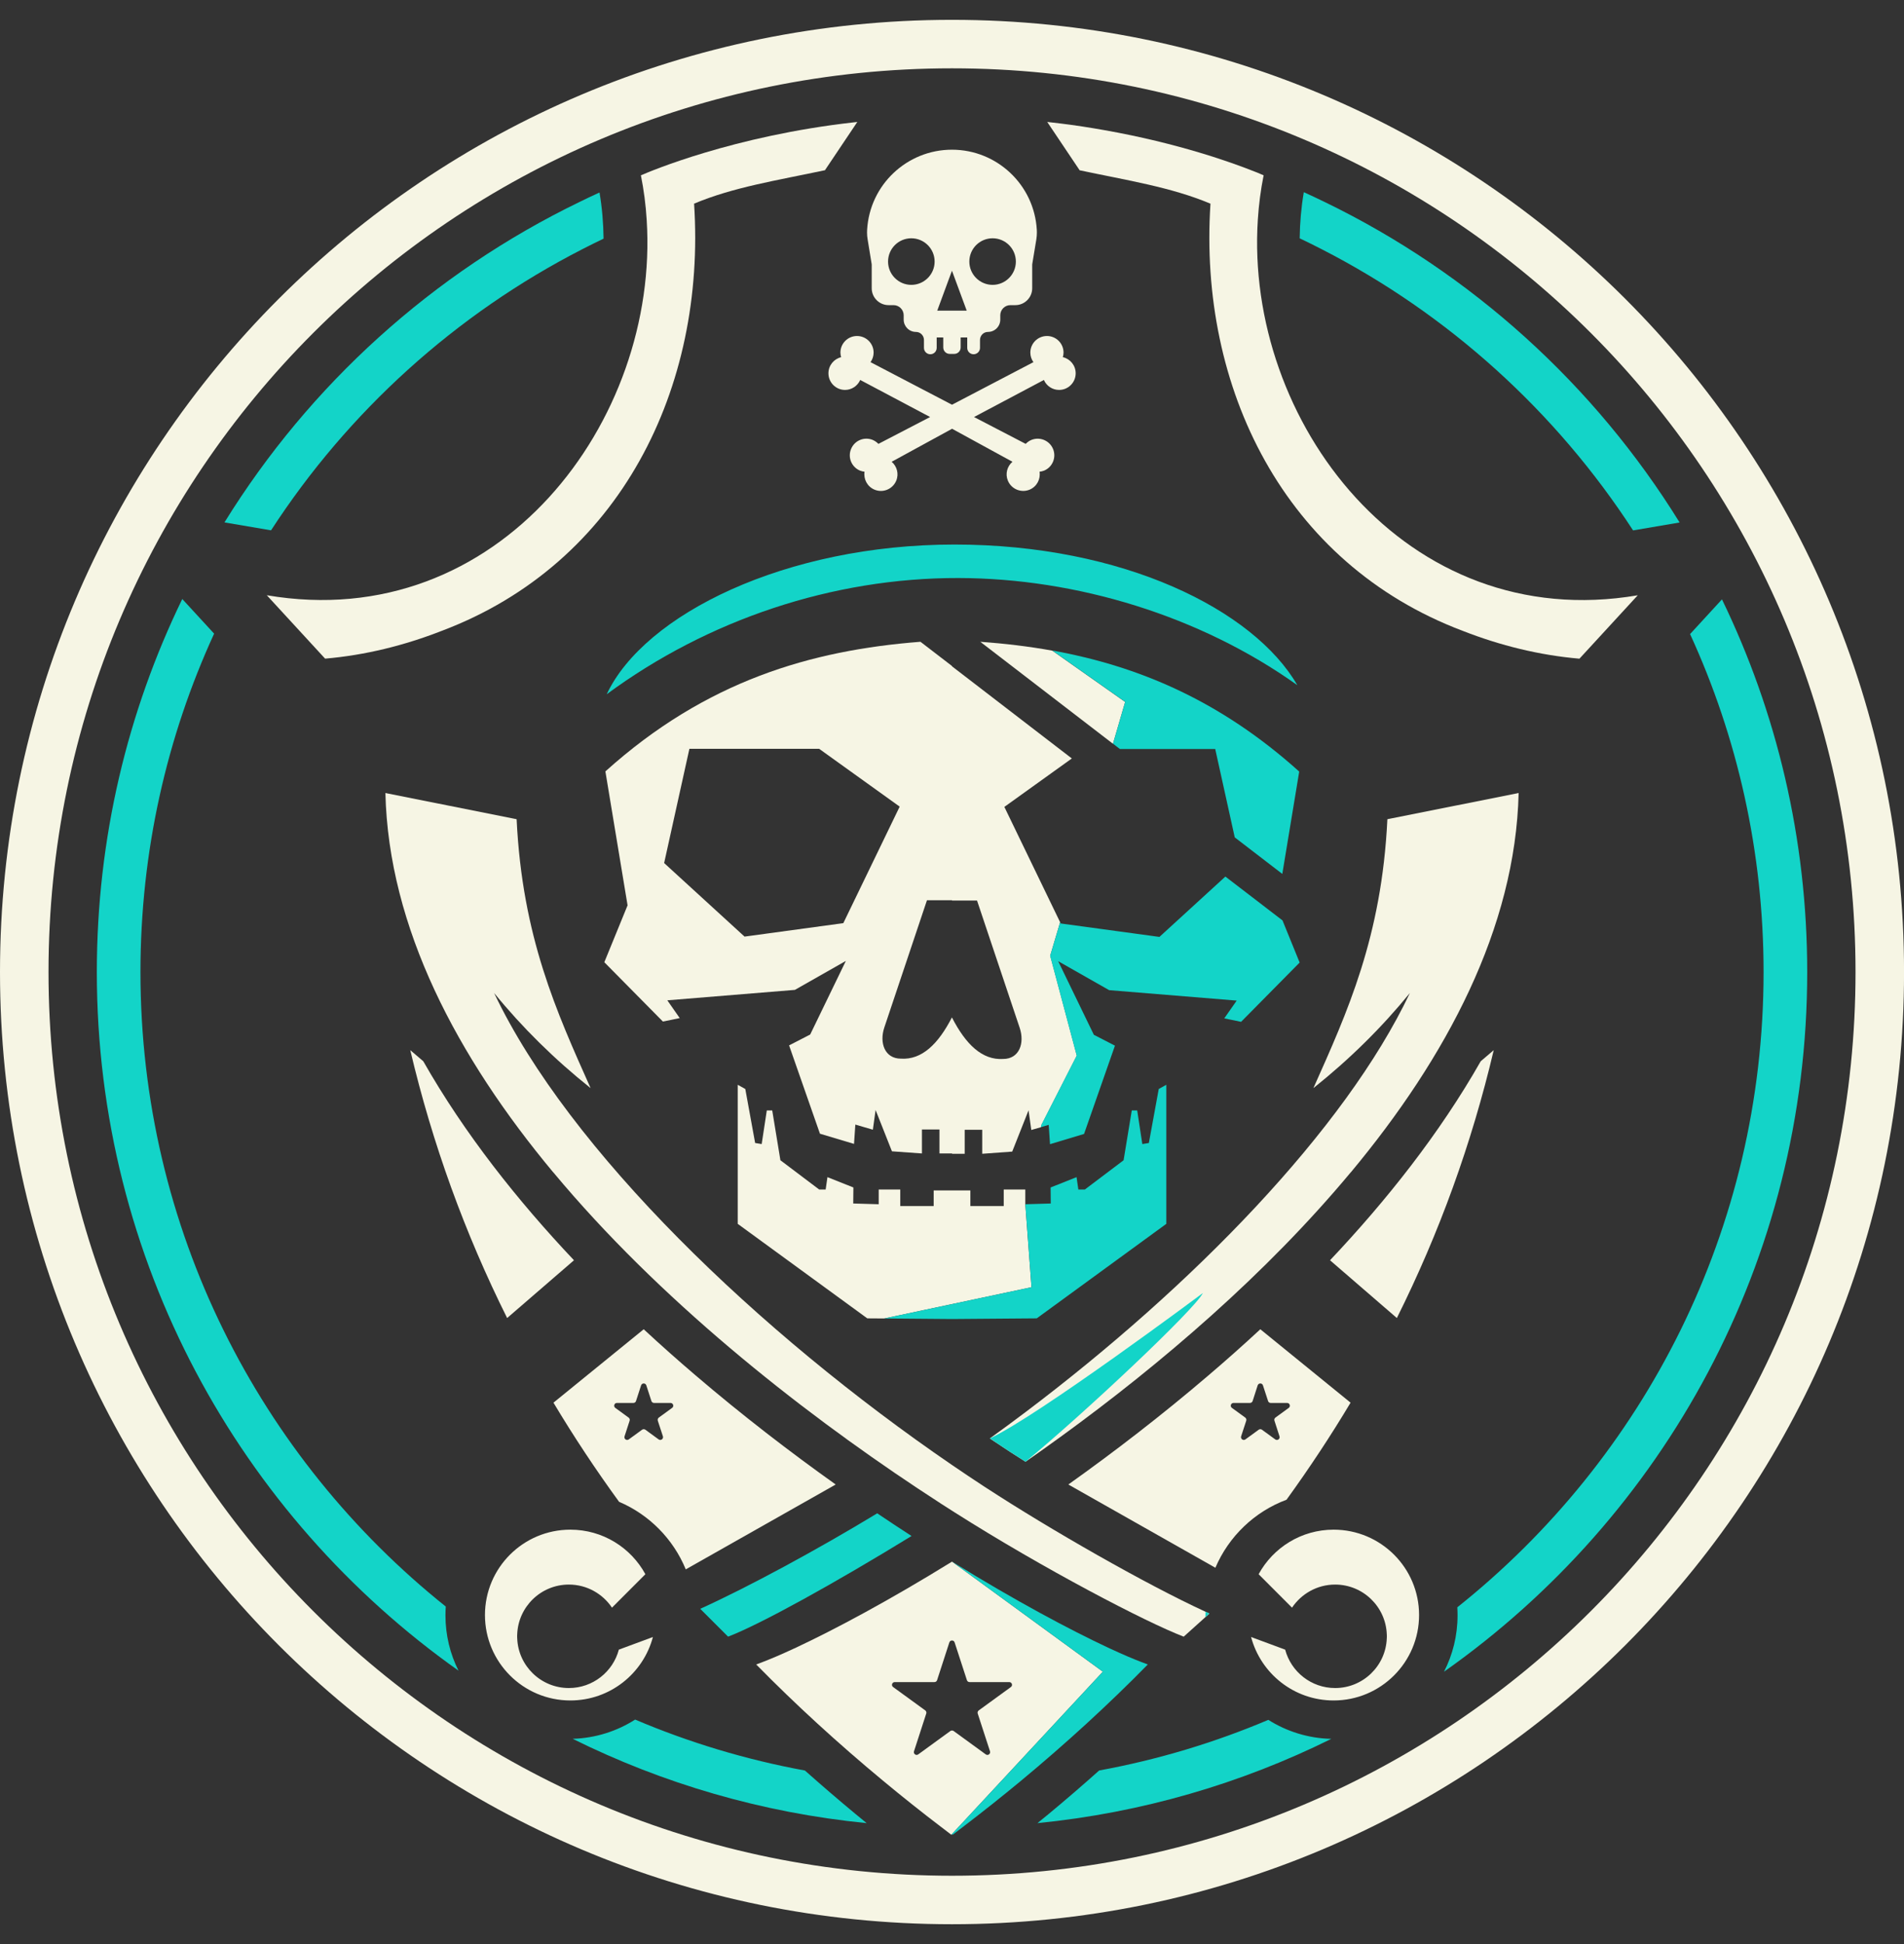 <svg width="48" height="49" viewBox="0 0 48 49" fill="none" xmlns="http://www.w3.org/2000/svg">
<rect x="0" y="0" width="48" height="49" fill="#333333" stroke="none"/>
<g clip-path="url(#clip0_583_3385)">
<path d="M15.114 4.852C14.947 4.928 14.781 5.006 14.617 5.087C10.917 6.877 7.808 9.693 5.659 13.167L6.833 13.367C8.779 10.369 11.49 7.914 14.688 6.277C14.863 6.187 15.039 6.1 15.216 6.015C15.212 5.624 15.178 5.234 15.114 4.852ZM11.23 40.716C11.23 40.641 11.233 40.567 11.238 40.493C6.546 36.744 3.541 30.973 3.541 24.501C3.541 21.456 4.206 18.568 5.398 15.971L4.595 15.098C3.215 17.939 2.441 21.13 2.441 24.501C2.441 31.772 6.043 38.204 11.559 42.109C11.349 41.69 11.23 41.217 11.23 40.716ZM33.397 5.092C33.223 5.007 33.046 4.924 32.869 4.844C32.804 5.226 32.77 5.615 32.765 6.007C32.953 6.096 33.14 6.189 33.325 6.284C36.519 7.922 39.226 10.375 41.17 13.369L42.343 13.169C40.197 9.699 37.092 6.884 33.397 5.092ZM43.411 15.107L42.607 15.982C43.797 18.574 44.46 21.46 44.46 24.501C44.46 30.985 41.444 36.764 36.739 40.512C36.743 40.579 36.745 40.648 36.745 40.716C36.745 41.227 36.622 41.71 36.403 42.136C41.942 38.234 45.56 31.79 45.56 24.501C45.56 21.134 44.788 17.947 43.411 15.107ZM21.572 45.725C21.136 45.364 20.709 44.996 20.292 44.626C18.802 44.352 17.37 43.919 16.012 43.342C15.554 43.634 15.016 43.809 14.438 43.827C16.709 44.953 19.208 45.691 21.848 45.952C21.755 45.876 21.663 45.8 21.572 45.725ZM31.974 43.349C30.621 43.922 29.194 44.353 27.71 44.625C27.294 44.997 26.866 45.365 26.43 45.727C26.339 45.802 26.247 45.877 26.154 45.952C28.792 45.69 31.291 44.953 33.562 43.828C32.98 43.815 32.436 43.64 31.974 43.349Z" fill="#13D4C8"/>
<path d="M16.173 4.412C16.173 4.412 16.166 4.414 16.164 4.415C16.162 4.416 16.16 4.417 16.159 4.417C16.158 4.418 16.157 4.418 16.157 4.418C16.231 4.789 16.28 5.164 16.303 5.542C16.628 10.599 12.585 16.002 6.726 15.003L8.196 16.601C9.205 16.514 10.193 16.27 11.138 15.9C15.645 14.2 17.802 9.763 17.498 5.133C18.484 4.718 19.588 4.547 20.789 4.292C20.791 4.292 20.794 4.292 20.796 4.292L21.613 3.074C21.586 3.077 21.558 3.08 21.531 3.083C18.496 3.422 16.368 4.326 16.173 4.413V4.412Z" fill="#F6F5E4"/>
<path d="M31.71 5.537C31.734 5.161 31.782 4.788 31.856 4.419C31.856 4.419 31.801 4.395 31.697 4.351C31.674 4.343 31.649 4.332 31.622 4.322C31.096 4.112 29.718 3.61 27.828 3.278C27.741 3.262 27.654 3.247 27.566 3.233C27.38 3.202 27.19 3.173 26.995 3.146C26.829 3.124 26.661 3.103 26.49 3.084C26.461 3.081 26.431 3.077 26.401 3.074L27.216 4.289L27.218 4.292C28.422 4.547 29.528 4.718 30.516 5.134C30.212 9.764 32.369 14.201 36.876 15.901C37.821 16.271 38.809 16.515 39.818 16.602L41.288 15.004C35.426 16.004 31.382 10.595 31.71 5.537Z" fill="#F6F5E4"/>
<path d="M24 0.5C10.745 0.5 0 11.244 0 24.5C0 37.756 10.745 48.5 24 48.5C37.255 48.5 48.001 37.755 48.001 24.5C48.001 11.245 37.256 0.5 24 0.5ZM24 47.278C11.421 47.278 1.223 37.079 1.223 24.5C1.223 11.921 11.421 1.722 24 1.722C36.579 1.722 46.778 11.92 46.778 24.5C46.778 37.08 36.58 47.278 24 47.278Z" fill="#F6F5E4"/>
<path d="M14.341 42.547C13.639 42.547 13.065 41.99 13.039 41.294C13.039 41.277 13.037 41.261 13.037 41.243C13.037 41.226 13.038 41.209 13.039 41.193C13.065 40.496 13.639 39.939 14.341 39.939C14.794 39.939 15.194 40.171 15.428 40.521L16.27 39.678C15.906 39.009 15.195 38.555 14.379 38.555C13.19 38.555 12.226 39.518 12.226 40.707C12.226 41.896 13.19 42.86 14.379 42.86C15.377 42.86 16.215 42.182 16.46 41.261L15.601 41.579C15.454 42.136 14.945 42.547 14.341 42.547Z" fill="#F6F5E4"/>
<path d="M33.621 38.555C32.805 38.555 32.095 39.009 31.73 39.678L32.572 40.521C32.807 40.171 33.206 39.939 33.659 39.939C34.361 39.939 34.935 40.496 34.961 41.193C34.962 41.209 34.963 41.226 34.963 41.243C34.963 41.261 34.962 41.277 34.961 41.294C34.935 41.99 34.361 42.547 33.659 42.547C33.055 42.547 32.547 42.136 32.399 41.579L31.54 41.261C31.785 42.182 32.623 42.86 33.621 42.86C34.81 42.86 35.775 41.896 35.775 40.707C35.775 39.518 34.81 38.555 33.621 38.555Z" fill="#F6F5E4"/>
<path d="M26.475 24.091L26.726 23.245L25.32 20.338L27.021 19.117L23.999 16.794V16.786L23.205 16.176C20.441 16.39 17.797 17.162 15.262 19.443L15.821 22.819L15.235 24.253L16.712 25.748L17.136 25.661L16.823 25.213L20.039 24.95L21.324 24.22L20.425 26.075L19.893 26.349L20.671 28.575L21.53 28.832L21.563 28.345L22.005 28.474L22.074 27.978L22.486 29.019L23.242 29.073V28.468H23.684V29.073H24.002V29.081H24.32V28.476H24.762V29.081L25.518 29.026L25.93 27.985L25.999 28.481L26.244 28.411L26.254 28.358L27.147 26.607L26.478 24.094L26.475 24.091ZM21.259 23.268L18.77 23.607L16.743 21.753L17.38 18.873H20.65L22.681 20.331L21.26 23.268H21.259ZM25.29 26.691C24.757 26.725 24.344 26.317 24 25.648V25.64C23.657 26.309 23.243 26.719 22.71 26.683C22.304 26.683 22.165 26.284 22.293 25.9L23.369 22.69H24V22.698H24.631L25.707 25.908C25.836 26.293 25.697 26.691 25.29 26.691Z" fill="#F6F5E4"/>
<path d="M28.365 17.692L28.058 18.747L24.713 16.176C25.323 16.22 25.928 16.291 26.527 16.399L28.365 17.693V17.692Z" fill="#F6F5E4"/>
<path d="M32.706 17.27C30.251 15.518 27.133 14.575 24.165 14.569C20.995 14.562 17.844 15.619 15.295 17.499C16.244 15.483 19.809 13.725 24.062 13.725C28.314 13.725 31.606 15.37 32.706 17.27Z" fill="#13D4C8"/>
<path d="M26.004 32.444L22.291 33.232H22.289L21.864 33.229L18.598 30.847V27.342L18.789 27.448L19.037 28.809L19.202 28.836L19.331 27.989H19.468L19.674 29.244L20.651 29.981H20.815L20.86 29.67L21.514 29.93L21.51 30.334L22.152 30.353V29.981H22.696V30.399H23.538V30.004H24.463V30.399H25.304V29.981H25.848V30.353L26.004 32.444Z" fill="#F6F5E4"/>
<path d="M26.794 9.003C26.804 8.966 26.812 8.928 26.812 8.887C26.812 8.656 26.625 8.469 26.394 8.469C26.162 8.469 25.975 8.656 25.975 8.887C25.975 8.977 26.004 9.06 26.053 9.128L24 10.201L21.946 9.128C21.994 9.06 22.024 8.977 22.024 8.887C22.024 8.656 21.837 8.469 21.605 8.469C21.374 8.469 21.187 8.656 21.187 8.887C21.187 8.927 21.195 8.966 21.205 9.003C21.022 9.047 20.885 9.211 20.885 9.409C20.885 9.64 21.072 9.828 21.303 9.828C21.474 9.828 21.621 9.724 21.686 9.577L23.448 10.511L22.145 11.188C22.105 11.147 22.058 11.113 22.003 11.089C21.79 11 21.545 11.101 21.456 11.315C21.366 11.528 21.468 11.773 21.681 11.862C21.719 11.877 21.757 11.885 21.795 11.89C21.766 12.076 21.864 12.266 22.047 12.342C22.26 12.431 22.505 12.329 22.594 12.116C22.666 11.944 22.612 11.753 22.479 11.639L24.002 10.807L25.524 11.639C25.39 11.754 25.337 11.944 25.409 12.116C25.498 12.329 25.743 12.43 25.956 12.342C26.139 12.266 26.237 12.076 26.207 11.89C26.246 11.885 26.284 11.877 26.322 11.862C26.535 11.773 26.636 11.528 26.547 11.315C26.458 11.102 26.213 11.001 26 11.089C25.945 11.112 25.897 11.147 25.858 11.188L24.555 10.511L26.317 9.577C26.381 9.725 26.528 9.828 26.7 9.828C26.931 9.828 27.118 9.64 27.118 9.409C27.118 9.211 26.981 9.047 26.798 9.003H26.794Z" fill="#F6F5E4"/>
<path d="M26.138 5.793C26.105 5.226 25.855 4.721 25.47 4.358C25.085 3.995 24.567 3.773 23.999 3.773C23.431 3.773 22.913 3.995 22.528 4.358C22.143 4.721 21.893 5.226 21.86 5.793C21.86 5.815 21.858 5.837 21.858 5.86C21.858 5.918 21.863 5.977 21.873 6.034L21.976 6.664V7.265C21.976 7.5 22.167 7.691 22.402 7.691H22.526C22.667 7.691 22.782 7.806 22.782 7.947V8.056C22.782 8.227 22.92 8.366 23.09 8.366C23.147 8.366 23.197 8.389 23.233 8.425C23.27 8.462 23.293 8.512 23.293 8.568V8.768C23.293 8.857 23.365 8.929 23.454 8.929C23.543 8.929 23.614 8.857 23.614 8.768V8.506H23.78V8.758C23.78 8.848 23.852 8.92 23.942 8.92H24.057C24.146 8.92 24.218 8.848 24.218 8.758V8.506H24.384V8.768C24.384 8.857 24.456 8.929 24.544 8.929C24.633 8.929 24.706 8.857 24.706 8.768V8.568C24.706 8.512 24.729 8.462 24.765 8.425C24.801 8.389 24.851 8.366 24.908 8.366C25.079 8.366 25.217 8.227 25.217 8.056V7.947C25.217 7.806 25.331 7.691 25.472 7.691H25.596C25.831 7.691 26.022 7.5 26.022 7.265V6.664L26.126 6.034C26.135 5.977 26.14 5.918 26.14 5.86C26.14 5.837 26.139 5.815 26.138 5.793ZM22.974 7.18C22.651 7.18 22.388 6.917 22.388 6.593C22.388 6.268 22.651 6.006 22.974 6.006C23.298 6.006 23.562 6.269 23.562 6.593C23.562 6.916 23.299 7.18 22.974 7.18ZM23.628 7.83L23.999 6.823L24.371 7.83H23.628ZM25.024 7.18C24.7 7.18 24.437 6.917 24.437 6.593C24.437 6.268 24.7 6.006 25.024 6.006C25.348 6.006 25.61 6.269 25.61 6.593C25.61 6.916 25.347 7.18 25.024 7.18Z" fill="#F6F5E4"/>
<path d="M22.523 38.416C22.678 38.518 22.829 38.618 22.98 38.715C21.044 39.904 19.171 40.939 18.355 41.252L17.653 40.55C18.867 40 20.62 39.051 22.115 38.143C22.255 38.237 22.39 38.328 22.523 38.416Z" fill="#13D4C8"/>
<path d="M38.285 19.988C38.204 23.385 36.47 26.649 34.053 29.55H34.051C31.922 32.107 29.265 34.381 26.735 36.217C26.439 36.432 26.146 36.641 25.854 36.843C25.723 36.761 25.594 36.678 25.469 36.597L25.411 36.559C25.258 36.459 25.106 36.358 24.953 36.256C25.259 36.036 25.563 35.812 25.867 35.582C30.054 32.422 33.904 28.483 35.543 25.029C34.834 25.898 34.024 26.698 33.111 27.426C33.965 25.513 34.833 23.62 34.976 20.648L38.285 19.988Z" fill="#F6F5E4"/>
<path d="M33.53 31.765L35.215 33.221C36.282 31.081 37.099 28.832 37.657 26.469L37.329 26.749C36.288 28.579 34.944 30.269 33.53 31.765Z" fill="#F6F5E4"/>
<path d="M31.773 33.504C31.333 33.912 30.896 34.299 30.468 34.664C29.285 35.675 28.088 36.595 26.933 37.417L30.64 39.515C30.976 38.726 31.626 38.102 32.432 37.801H32.433C33.011 37.002 33.55 36.187 34.048 35.354L31.773 33.504ZM32.154 35.73C32.13 35.748 32.119 35.779 32.129 35.808L32.256 36.202C32.278 36.267 32.204 36.32 32.149 36.28L31.814 36.036C31.79 36.019 31.756 36.019 31.732 36.036L31.397 36.28C31.342 36.32 31.269 36.267 31.289 36.202L31.418 35.808C31.427 35.779 31.417 35.748 31.393 35.73L31.057 35.486C31.002 35.447 31.03 35.361 31.098 35.361H31.513C31.542 35.361 31.569 35.342 31.579 35.313L31.706 34.918C31.728 34.854 31.819 34.854 31.839 34.918L31.968 35.313C31.977 35.342 32.003 35.361 32.034 35.361H32.448C32.515 35.361 32.543 35.447 32.489 35.486L32.154 35.73Z" fill="#F6F5E4"/>
<path d="M30.49 40.669L30.388 40.76L29.841 41.252C28.889 40.887 26.309 39.543 24.061 38.116C24.04 38.103 24.02 38.09 24 38.077C23.906 38.017 23.811 37.956 23.715 37.895L23.713 37.893L23.709 37.89H23.708C23.517 37.766 23.322 37.639 23.125 37.508C20.098 35.498 16.608 32.743 13.95 29.55H13.948H13.948C11.53 26.649 9.796 23.385 9.716 19.988L13.024 20.648C13.167 23.62 14.036 25.513 14.889 27.426C13.976 26.698 13.166 25.898 12.457 25.029C14.339 28.993 19.128 33.594 24 36.925C24.272 37.111 24.544 37.293 24.816 37.471C24.835 37.483 24.855 37.497 24.875 37.509C26.486 38.558 28.881 39.929 30.391 40.624C30.424 40.64 30.457 40.656 30.49 40.67V40.669Z" fill="#F6F5E4"/>
<path d="M14.47 31.765L12.785 33.221C11.718 31.081 10.901 28.832 10.343 26.469L10.671 26.749C11.712 28.579 13.056 30.269 14.47 31.765Z" fill="#F6F5E4"/>
<path d="M17.533 34.664C17.105 34.299 16.668 33.912 16.228 33.504L13.953 35.354C14.462 36.205 15.014 37.038 15.607 37.853C16.366 38.176 16.974 38.791 17.288 39.556L21.068 37.417C19.913 36.595 18.716 35.675 17.533 34.664ZM16.944 35.486L16.609 35.73C16.584 35.748 16.575 35.779 16.583 35.808L16.712 36.202C16.732 36.267 16.659 36.32 16.604 36.28L16.27 36.036C16.245 36.019 16.212 36.019 16.187 36.036L15.852 36.28C15.797 36.32 15.723 36.267 15.745 36.202L15.873 35.808C15.882 35.779 15.872 35.748 15.847 35.73L15.512 35.486C15.458 35.447 15.486 35.361 15.553 35.361H15.967C15.998 35.361 16.025 35.342 16.034 35.313L16.162 34.918C16.183 34.854 16.273 34.854 16.294 34.918L16.422 35.313C16.432 35.342 16.459 35.361 16.488 35.361H16.903C16.971 35.361 16.999 35.447 16.944 35.486Z" fill="#F6F5E4"/>
<path d="M24 39.361C22.403 40.348 21.024 41.081 20.066 41.529C20.041 41.54 20.016 41.551 19.992 41.563C19.693 41.702 19.438 41.81 19.233 41.889L19.064 41.953C20.057 42.964 21.125 43.941 22.266 44.887C22.742 45.282 23.231 45.672 23.733 46.054H23.734C23.816 46.119 23.9 46.182 23.983 46.245L27.803 42.135L24 39.361ZM25.484 42.522L24.674 43.111C24.649 43.129 24.64 43.16 24.648 43.189L24.958 44.141C24.979 44.205 24.905 44.259 24.851 44.219L24.041 43.63C24.017 43.613 23.983 43.613 23.959 43.63L23.149 44.219C23.095 44.259 23.021 44.205 23.042 44.141L23.351 43.189C23.36 43.16 23.35 43.129 23.326 43.111L22.516 42.522C22.461 42.483 22.489 42.397 22.557 42.397H23.558C23.588 42.397 23.615 42.377 23.624 42.349L23.933 41.397C23.954 41.332 24.046 41.332 24.066 41.397L24.376 42.349C24.385 42.377 24.411 42.397 24.442 42.397H25.443C25.511 42.397 25.539 42.483 25.484 42.522Z" fill="#F6F5E4"/>
<path d="M30.489 40.669L30.388 40.76V40.745C30.388 40.704 30.389 40.663 30.391 40.623C30.424 40.639 30.457 40.655 30.489 40.669Z" fill="#13D4C8"/>
<path d="M32.753 19.449L32.327 22.027L31.128 21.106L30.636 18.879H28.233L28.059 18.745L28.366 17.69L26.528 16.396C28.676 16.783 30.748 17.644 32.754 19.448L32.753 19.449Z" fill="#13D4C8"/>
<path d="M32.764 24.261L31.288 25.755L30.864 25.668L31.177 25.22L27.962 24.957L26.677 24.227L27.576 26.082L28.108 26.356L27.329 28.581L26.471 28.839L26.438 28.352L26.24 28.41L26.251 28.355L27.143 26.606L26.474 24.092L26.726 23.245L26.741 23.276L29.229 23.615L30.892 22.094L32.332 23.199L32.764 24.261Z" fill="#13D4C8"/>
<path d="M29.403 27.342V30.847L26.137 33.229L24 33.246L22.291 33.232L26.004 32.444L25.848 30.353L26.49 30.334L26.486 29.93L27.14 29.67L27.185 29.981H27.35L28.326 29.244L28.532 27.989H28.669L28.798 28.836L28.963 28.809L29.212 27.448L29.403 27.342Z" fill="#13D4C8"/>
<path d="M30.324 32.592C30.122 33.004 27.296 35.659 25.854 36.843C25.723 36.76 25.594 36.678 25.469 36.596L25.411 36.559C25.258 36.459 25.106 36.357 24.953 36.255C26.159 35.699 30.324 32.592 30.324 32.592Z" fill="#13D4C8"/>
<path d="M28.936 41.953C27.944 42.964 26.876 43.941 25.735 44.888C25.259 45.282 24.769 45.672 24.267 46.054H24.267C24.184 46.119 24.101 46.182 24.017 46.245C24.011 46.242 24.006 46.237 24.001 46.233C23.995 46.237 23.989 46.24 23.983 46.245L27.803 42.135L24.001 39.361C25.598 40.348 26.977 41.081 27.934 41.529C27.959 41.54 27.984 41.551 28.008 41.563C28.307 41.702 28.562 41.81 28.767 41.889L28.936 41.953Z" fill="#13D4C8"/>
</g>
<defs>
<clipPath id="clip0_583_3385">
<rect width="48.001" height="48" fill="white" transform="translate(0 0.5)"/>
</clipPath>
</defs>
</svg>
